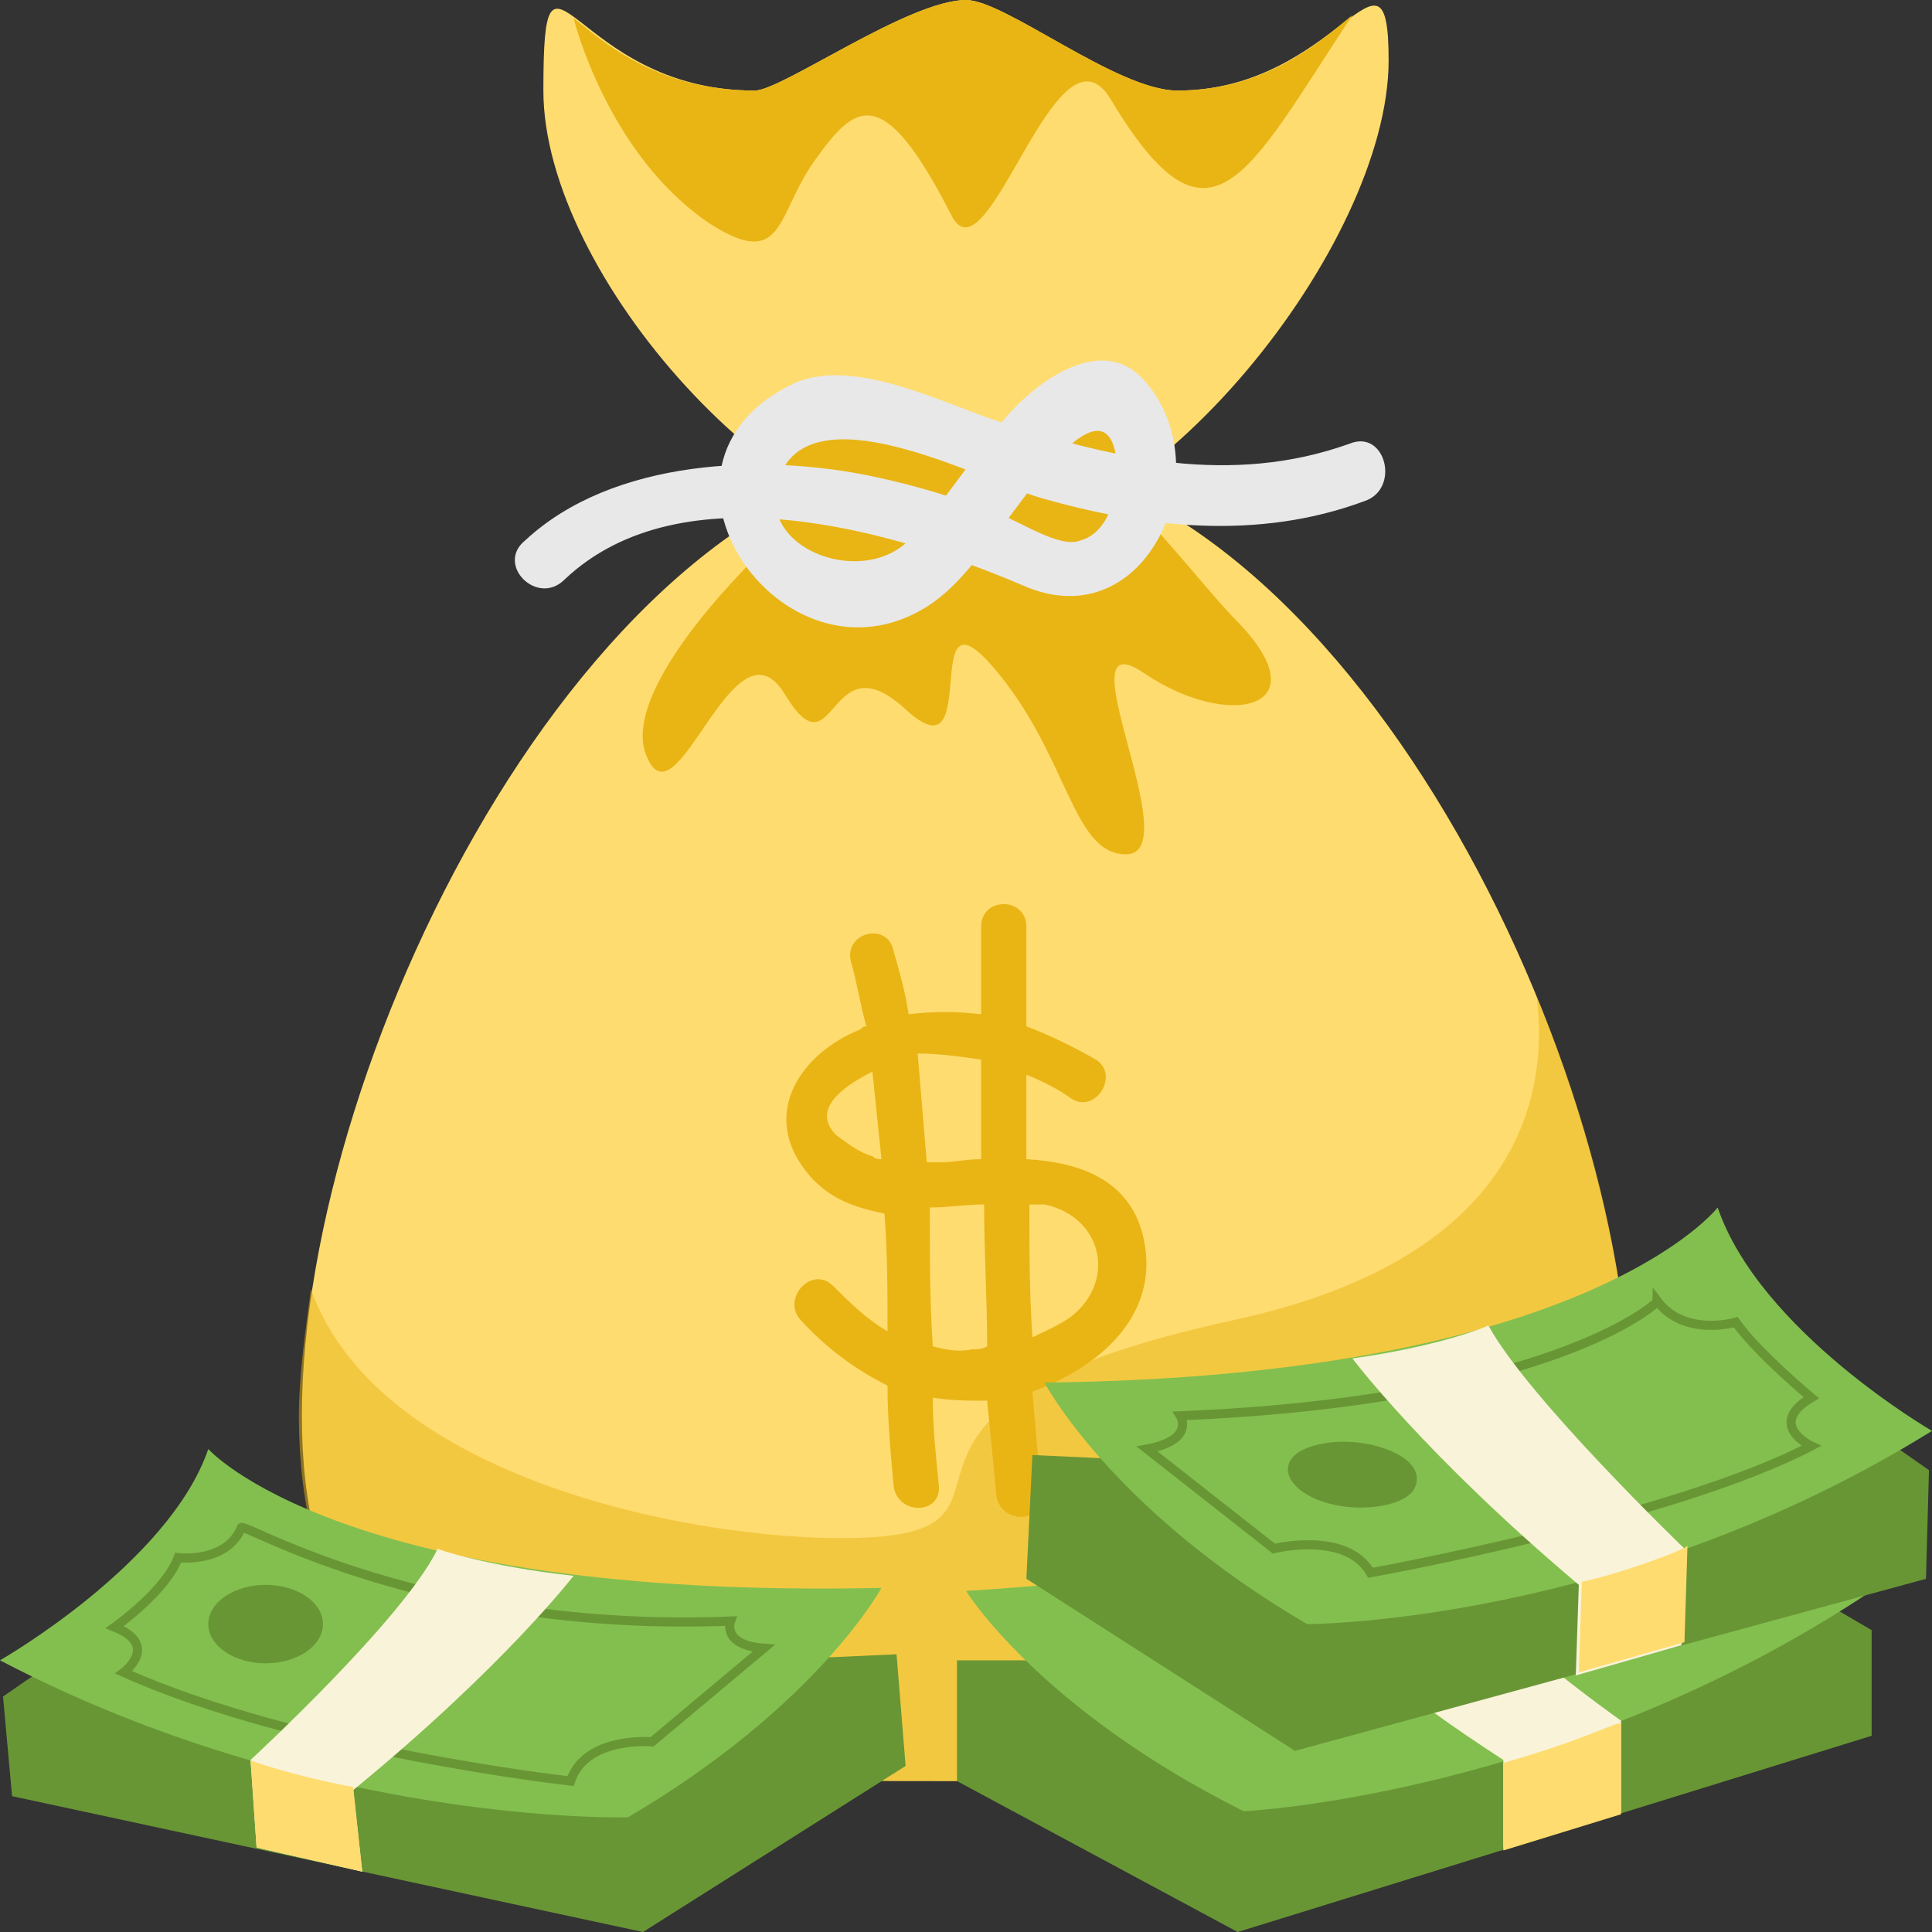 <svg width="211" height="211" viewBox="0 0 211 211" fill="none" xmlns="http://www.w3.org/2000/svg">
<rect x="0" y="0" width="211" height="211" fill="#333333" stroke="none"/>
<g clip-path="url(#clip0_1_22)">
<path d="M178.031 154.623C178.031 194.516 145.722 194.516 105.5 194.516C65.278 194.516 32.969 194.516 32.969 154.623C32.969 114.731 65.608 49.453 105.5 49.453C145.392 49.453 178.031 114.402 178.031 154.623Z" fill="#FFDC6F"/>
<path opacity="0.5" d="M178.031 154.623C178.031 141.106 174.405 124.622 167.811 108.797C169.13 119.017 166.492 137.15 135.172 144.073C90.664 153.634 113.742 166.163 96.269 167.811C81.433 169.13 41.87 163.195 33.958 140.777C33.298 145.722 32.639 150.338 32.639 154.953C32.969 194.516 65.608 194.516 105.5 194.516C145.392 194.516 178.031 194.516 178.031 154.623Z" fill="#E9B515"/>
<path d="M124.952 135.502C123.633 128.908 118.028 126.93 112.094 126.6V117.369C113.742 118.028 115.72 119.017 117.039 120.006C119.677 121.655 122.314 117.369 119.677 115.72C117.369 114.402 114.731 113.083 112.094 112.094V101.214C112.094 97.917 107.148 97.917 107.148 101.214V110.775C104.511 110.445 101.873 110.445 99.236 110.775C98.906 108.467 98.247 106.159 97.588 103.852C96.928 100.555 91.983 101.873 92.972 105.17C93.631 107.478 93.961 109.786 94.62 112.094C94.291 112.094 94.291 112.094 93.961 112.423C87.367 115.061 83.081 121.655 88.027 127.919C90.334 130.886 93.302 131.875 96.598 132.534C96.928 136.82 96.928 141.106 96.928 145.392C94.62 144.073 92.642 142.095 90.994 140.447C88.686 138.139 85.389 141.766 87.367 144.073C90.334 147.37 93.631 149.678 96.928 151.327C96.928 154.953 97.258 158.58 97.588 162.206C97.917 165.503 102.863 165.503 102.533 162.206C102.203 158.909 101.873 155.942 101.873 152.645C103.852 152.975 105.83 152.975 107.808 152.975C108.138 156.272 108.467 159.569 108.797 163.195C109.127 166.492 114.072 166.492 113.742 163.195C113.413 159.569 113.083 155.942 112.753 151.986C120.006 149.348 126.6 143.744 124.952 135.502ZM107.148 115.72V126.6C105.5 126.6 104.181 126.93 102.863 126.93H101.214L100.225 115.061C102.533 115.061 104.841 115.391 107.148 115.72ZM95.28 126.27C93.961 125.941 92.642 124.952 91.323 123.962C88.356 120.995 92.642 118.358 95.28 117.039C95.609 120.336 95.939 123.303 96.269 126.6C95.939 126.6 95.609 126.6 95.28 126.27ZM106.159 147.37C104.511 147.7 103.192 147.37 101.873 147.041C101.544 142.095 101.544 137.15 101.544 131.875C103.522 131.875 105.5 131.545 107.478 131.545C107.478 136.82 107.808 141.766 107.808 147.041C107.148 147.37 106.819 147.37 106.159 147.37ZM117.039 143.744C115.72 144.733 114.072 145.392 112.753 146.052C112.423 141.106 112.423 136.491 112.423 131.545H114.072C120.336 132.864 121.984 139.787 117.039 143.744Z" fill="#E9B515"/>
<path d="M112.094 181.328H104.511V194.516L135.172 211L204.406 189.57V178.031L179.02 163.195L112.094 181.328Z" fill="#699635"/>
<path d="M105.5 173.745C105.5 173.745 113.413 186.603 135.831 197.812C135.831 197.812 170.778 196.164 204.406 173.745C204.406 173.745 184.955 164.184 179.35 151.656C179.35 151.656 166.162 170.119 105.5 173.745Z" fill="#83BF4F"/>
<path d="M90.664 180.998L97.917 180.669L98.906 192.867L70.223 211L1.319 196.164L0.33 185.284L23.738 169.13L90.664 180.998Z" fill="#699635"/>
<path d="M96.269 173.416C96.269 173.416 89.345 186.273 68.575 198.472C68.575 198.472 34.617 199.461 0 181.328C0 181.328 18.462 170.778 22.748 158.25C22.748 158.25 37.255 174.734 96.269 173.416Z" fill="#83BF4F"/>
<path d="M79.784 177.042C79.784 177.042 78.795 179.68 83.411 180.009L71.213 190.23C71.213 190.23 63.959 189.57 62.311 194.516C62.311 194.516 32.639 191.219 13.517 182.647C13.517 182.647 17.473 179.68 12.528 177.702C12.528 177.702 18.133 173.745 19.452 170.119C19.452 170.119 24.727 170.778 26.375 166.822C27.034 166.492 46.816 178.361 79.784 177.042V177.042Z" stroke="#699635" stroke-miterlimit="10"/>
<path d="M29.012 181.658C32.472 181.658 35.277 179.739 35.277 177.372C35.277 175.005 32.472 173.086 29.012 173.086C25.553 173.086 22.748 175.005 22.748 177.372C22.748 179.739 25.553 181.658 29.012 181.658Z" fill="#699635"/>
<path d="M62.641 172.097C62.641 172.097 55.058 181.987 38.573 195.505L39.562 204.406L28.023 201.769L27.364 192.208C27.364 192.208 44.178 176.712 47.805 169.13C47.475 169.13 53.409 171.108 62.641 172.097ZM138.798 169.789C138.798 169.789 141.766 177.702 164.184 192.208V201.769L177.042 197.813V187.922C177.042 187.922 161.547 177.042 152.316 166.163L138.798 169.789Z" fill="#F9F3D9"/>
<path d="M120.006 159.239L112.753 158.909L112.094 172.427L141.436 191.219L210.341 172.427L210.67 160.558L186.603 143.744L120.006 159.239Z" fill="#699635"/>
<path d="M114.072 150.997C114.072 150.997 121.325 164.844 142.755 177.372C142.755 177.372 177.042 177.372 211 156.272C211 156.272 192.208 145.392 187.592 131.875C187.592 131.875 173.416 150.337 114.072 150.997Z" fill="#83BF4F"/>
<path d="M128.908 154.623C128.908 154.623 130.556 157.261 125.281 158.25L139.128 169.13C139.128 169.13 147.041 167.152 149.678 171.767C149.678 171.767 182.647 165.833 197.812 157.92C197.812 157.92 192.867 155.612 197.812 152.645C197.812 152.645 191.878 147.7 189.57 144.403C189.57 144.403 183.966 146.052 180.998 142.095C180.998 142.425 169.13 152.975 128.908 154.623V154.623Z" stroke="#699635" stroke-miterlimit="10"/>
<path d="M154.294 162.866C152.975 164.514 148.689 165.173 145.062 164.184C141.436 163.195 139.787 160.888 141.106 159.239C142.425 157.591 146.711 156.931 150.337 157.92C153.964 158.909 155.612 160.888 154.294 162.866Z" fill="#699635"/>
<path d="M147.7 148.359C147.7 148.359 155.613 158.909 172.427 173.086L172.097 182.977L183.636 179.68L183.966 169.13C183.966 169.13 166.822 152.645 162.536 144.733C162.866 144.733 157.261 147.041 147.7 148.359Z" fill="#F9F3D9"/>
<path d="M151.656 6.594C151.656 26.705 125.611 59.344 105.5 59.344C85.389 59.344 59.344 30.002 59.344 9.891C59.344 -10.22 62.311 9.891 82.422 9.891C85.389 9.891 99.236 0 105.5 0C109.786 0 121.984 9.891 128.578 9.891C146.052 9.891 151.656 -8.572 151.656 6.594Z" fill="#FFDC6F"/>
<path d="M99.566 43.848C97.588 45.167 88.027 44.178 85.059 46.486C81.103 49.453 86.708 56.377 82.752 60.663C74.839 68.575 68.575 77.477 70.553 82.422C73.85 90.994 80.114 66.597 85.719 75.828C91.323 85.059 90.334 69.564 98.906 77.477C107.478 85.389 100.225 63.3 108.467 72.861C116.709 82.422 117.039 93.302 122.973 93.302C129.897 93.302 115.72 67.256 124.952 73.52C134.183 79.784 144.403 77.477 135.172 67.916C132.205 64.948 128.248 59.673 123.633 55.058C121.984 53.409 123.303 44.837 121.655 43.519C119.677 41.87 114.731 47.145 112.753 46.156C108.797 44.178 110.116 47.805 104.181 48.794C100.225 50.112 103.522 41.211 99.566 43.848Z" fill="#E9B515"/>
<path d="M61.652 63.3C74.509 51.102 97.917 58.025 111.764 63.959C125.281 69.894 133.523 51.102 124.952 41.541C120.006 35.936 112.094 42.53 109.127 46.486C105.83 50.442 103.192 54.728 99.566 58.684C94.291 64.619 81.433 59.673 85.389 51.431C89.675 42.859 107.808 52.75 113.742 54.398C125.281 57.695 137.48 59.014 149.019 54.728C152.975 53.409 151.327 46.816 147.37 48.464C134.512 53.08 121.655 50.112 109.456 46.156C103.192 44.178 93.302 38.903 86.708 41.87C67.916 50.772 85.389 76.158 101.214 66.267C104.841 63.959 107.148 60.333 109.786 57.036C111.434 55.058 119.677 42.53 121.655 48.794C122.644 52.091 121.655 58.025 118.028 59.014C115.72 60.003 111.105 56.706 108.797 56.047C104.511 54.398 100.225 53.08 95.609 52.091C83.411 49.453 66.927 50.112 57.366 59.014C54.069 61.652 58.684 66.267 61.652 63.3Z" fill="#E8E8E8"/>
<path d="M147.7 1.648C144.403 4.286 138.469 9.891 128.578 9.891C121.984 9.891 109.786 0 105.5 0C99.236 0 85.389 9.891 82.422 9.891C71.542 9.891 65.608 4.286 62.641 1.978C62.641 1.978 66.267 16.814 77.477 24.397C85.719 29.672 84.73 23.408 89.016 17.473C93.302 11.539 96.269 8.572 103.852 23.408C107.808 31.65 115.391 0.989 121.325 10.88C132.205 29.012 136.161 19.122 147.7 1.648Z" fill="#E9B515"/>
<path d="M172.756 172.756L172.427 182.647L183.966 179.35L184.295 168.8C184.295 169.13 177.372 171.767 172.756 172.756ZM164.184 192.538V202.098L177.042 198.142V188.252C176.712 187.922 173.416 189.9 164.184 192.538ZM38.573 195.175L39.562 204.406L28.023 201.769L27.364 192.208C27.034 192.208 31.65 193.856 38.573 195.175Z" fill="#FFDC6F"/>
</g>
<defs>
<clipPath id="clip0_1_22">
<rect width="211" height="211" fill="white"/>
</clipPath>
</defs>
</svg>
